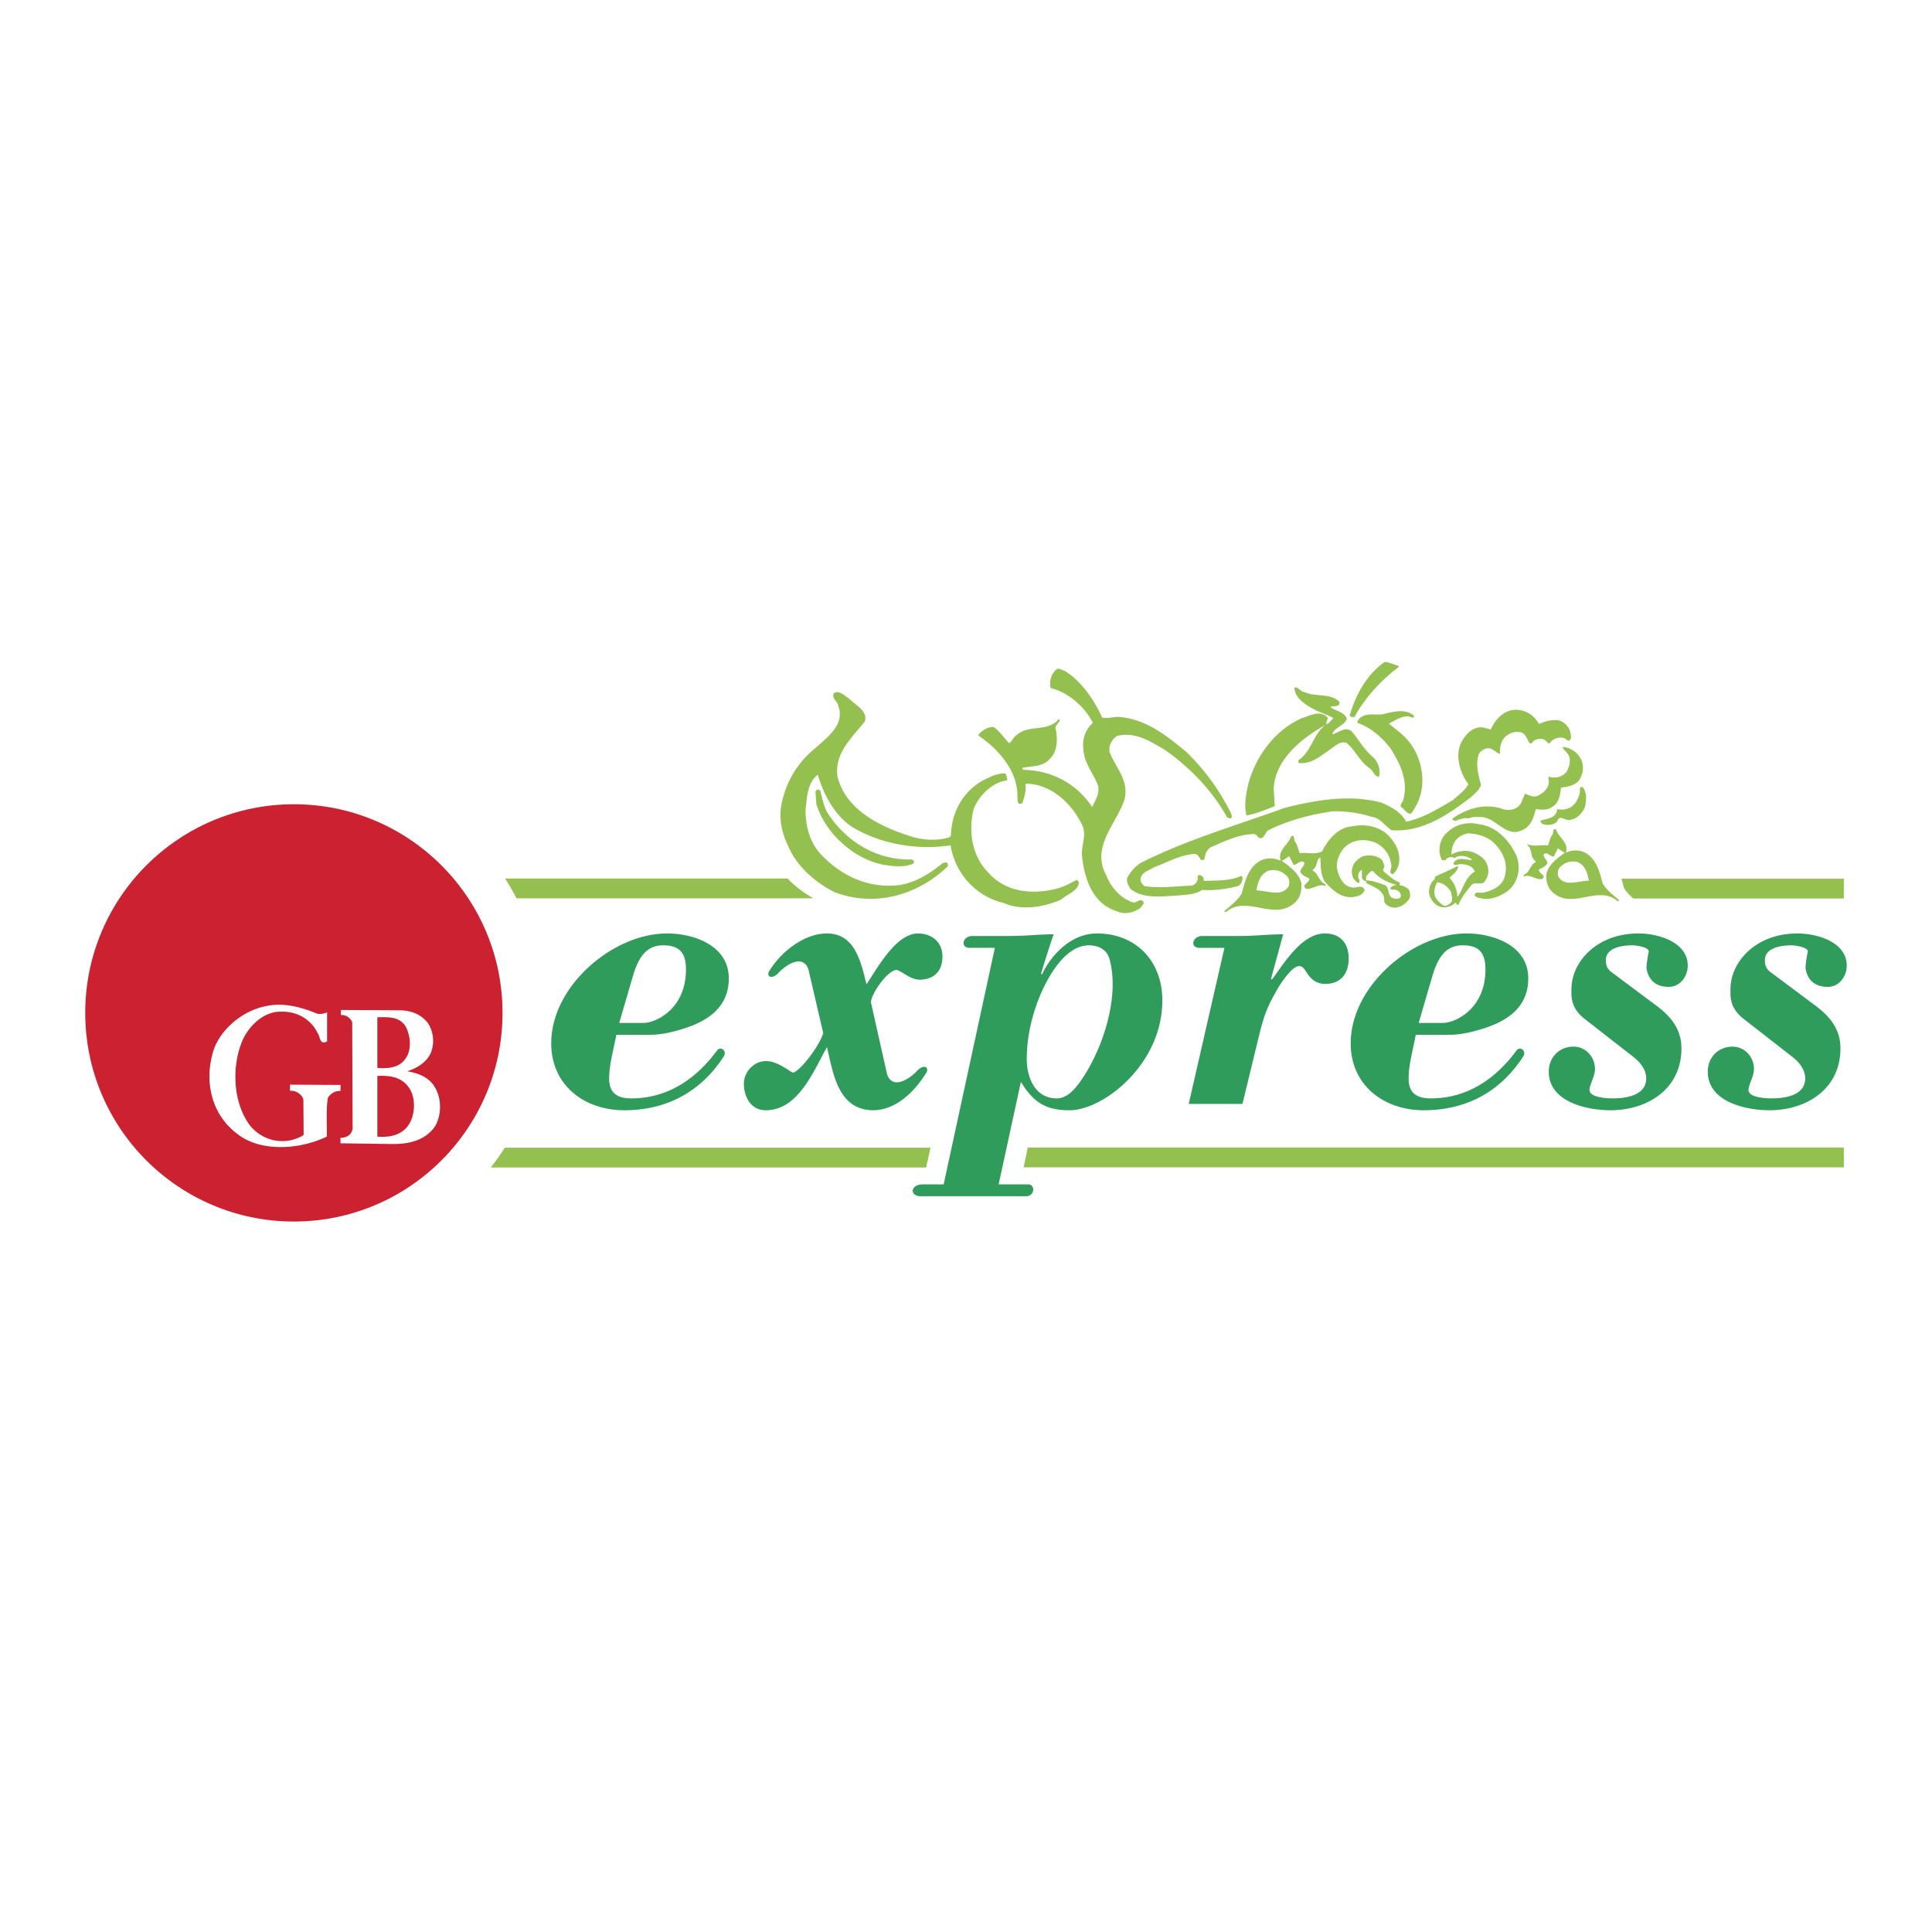 <svg xmlns="http://www.w3.org/2000/svg" width="2500" height="2500" viewBox="0 0 192.756 192.756"><g fill-rule="evenodd" clip-rule="evenodd"><path fill="#fff" d="M0 0h192.756v192.756H0V0z"/><path d="M29.321 121.873c11.496 0 20.816-9.32 20.816-20.816 0-11.497-9.32-20.817-20.816-20.817-11.497 0-20.817 9.32-20.817 20.817 0 11.496 9.32 20.816 20.817 20.816z" fill="#cc2131"/><path d="M31.632 101.13c.348.083.71 0 1.002-.14v2.91c-.779.418-.682-.529-.961-.863-.668-1.364-2.06-2.131-3.551-2.103-1.74-.07-3.203 1.322-3.899 2.799-1.142 2.604-1.002 6.281.724 8.564 1.017 1.239 2.562 1.783 4.081 1.462.446-.125.891-.251 1.267-.528l-.027-3.51c-.084-.432-.557-.78-.975-.877l-.362-.028v-.599l5.042.027v.6a1.371 1.371 0 0 0-1.267.71c-.182 1.211-.07 2.604-.098 3.843-2.535 1.24-6.462 1.616-8.857-.209-2.534-1.865-3.342-4.957-2.576-7.951.558-2.382 2.98-4.4 5.32-4.847 1.809-.403 3.591.099 5.137.74zM39.89 100.795c1.086.028 2.075.362 2.771 1.239.613.863.725 2.131.278 3.105-.459.92-1.42 1.463-2.312 1.741 1.155.194 2.297.626 2.868 1.796.585 1.102.53 2.715-.125 3.746-1.03 1.435-2.715 1.755-4.442 1.714l-4.958-.07v-.543c.446-.015.906-.153 1.114-.599l.098-.265-.042-10.667c-.153-.404-.584-.725-1.03-.725h-.098v-.501l5.878.029zm-2.242.696v5.056c1.114.083 2.228-.015 2.84-.976.613-.877.46-2.242 0-3.133-.598-1.016-1.74-.975-2.84-.947zm0 5.85v6.057c1.323.111 2.589-.181 3.245-1.378.557-1.03.585-2.646-.167-3.607-.738-.975-1.88-1.129-3.078-1.072z" fill="#fff"/><path d="M81.835 78.889c.19.692.334 1.469.682 2.152 1.897 2.952 4.947 4.816 8.508 4.712.112.075.275.31.057.416-.872.413-2.052.257-3.018.095-2.923-.588-5.775-3.188-6.618-6.06l-.085-1.231c.093-.212.324-.275.474-.084z" fill="#93c04e"/><path d="M81.296 74.684c1.283-1.155 3.013-2.395 2.348-4.232-.055-.459-.674-.752-.471-1.26.515-.41 1.064.223 1.484.466.634.651 1.956 1.254 1.633 2.314-1.33 1.668-3.098 3.22-2.723 5.562.908 3.46 4.566 5.074 7.577 5.994 1.146.312 2.488.358 3.6-.003l.135-.167c.035-2.228 1.136-4.304 3.104-5.449.727-.36 1.441-.764 2.299-.748.164.191.197.449.203.693-1.463.177-2.854 1.543-3.357 2.897-.52 2.196-.179 4.708 1.562 6.398 1.803 1.992 4.654 2.134 7.08 1.418a9.876 9.876 0 0 0 1.611-.772c.158.005.195.149.264.251-.117.911-1.213 1.158-1.803 1.724-1.684.727-3.926 1.12-5.713.314-2.764-.639-4.84-2.94-5.285-5.742-3.489.506-7.052-.161-9.836-1.843-1.759-1.176-2.844-3.257-3.418-5.206-1.057.82-1.081 2.306-1.222 3.501.011 1.714.428 3.301 1.627 4.543 2 2.055 4.613 3.304 7.639 2.98 1.665-.228 3.111-1.134 4.435-2.216.129-.01.276-.12.415-.014a.304.304 0 0 1 .044.373c-2.986 2.867-7.315 4.102-11.332 2.519-1.853-.95-3.711-2.543-4.542-4.544-.602-1.192-.939-2.576-.718-4.012.409-2.228 1.507-4.233 3.36-5.739z" fill="#93c04e"/><path d="M97.633 73.268c.414-.414.898-.754 1.498-.733.613.421 1.033 1.079 1.557 1.625.293-.218.422-.628.787-.858 1.18-1.031 3.08-.25 4.141-1.542.084.032.098.061.123.147-.121.21-.4.415-.439.699.236 1.008.248 2.337-.551 3.096-.715.832-1.781.709-2.732.904-.045.098.039.145.094.204 2.699.037 5.242 1.283 6.857 3.711.309-.675.76-1.317.588-2.137-.471-1.245-1.434-2.292-1.471-3.694a2.936 2.936 0 0 1 .947-2.567c-.814-1.657-2.48-3.044-4.209-3.476-.15-.59.018-1.314.477-1.769.283-.347.658-.005.955.076 1.719 1.074 2.926 2.931 3.709 4.644.512.089 1.031-.049 1.545-.075 2.738.153 4.811 1.812 6.852 3.497a22.238 22.238 0 0 1 4.471 6.156c.01.129.119.275.029.415-.135.124-.273.005-.414-.014-1.479-2.695-3.768-5.046-6.25-6.776-1.414-.835-2.979-1.847-4.781-1.367-.5.383-.818.943-.713 1.59.602 1.593 2.055 2.929 1.443 4.879-.84 2.371-3.318 4.641-1.76 7.454.404 1.114 1.477 2.337 2.65 2.664.396.114.717-.475 1.031-.064.133.248-.156.38-.234.578-.662.534-1.67.756-2.484.356-2.416-.799-3.197-3.368-3.404-5.604-.031-1.158.514-2.054-.021-3.059-1.014-2.078-3.076-4.007-5.518-4.035l-.104.067c.105.676-.115 1.296-.307 1.875-.102.054-.275.091-.387.03-.145-.406-.07-.875-.127-1.319-.236-2.237-1.996-4.198-3.852-5.449l.004-.129z" fill="#93c04e"/><path d="M113.916 86.037c4.596-2.297 9.518-3.71 14.32-5.458 3.041-.737 6.363-1.364 9.619-.493.914.417 1.91.895 2.434 1.899 1.697-.355 3.174-1.29 4.676-2.166.502-.468 1.234-.957 1.527-1.589-.846-1.187-1.373-2.863-.666-4.238.426-.757 1.168-1.545 2.135-1.412l.779.199c.436-1.027 1.385-2.023 2.611-1.966.912.061 1.752.561 2.178 1.419.566-.224 1.203-.458 1.928-.376.525.104.939.519 1.166.998.059.373.26.752-.064 1.055-.244-.008-.377-.27-.605-.292a1.326 1.326 0 0 0-1.363.566c-.227-.022-.316-.325-.529-.39-.279-.139-.639-.08-.9.04-.23.063-.348.545-.594.25-.217-.365-.383-.942-.879-1.031-.596-.121-1.133.104-1.561.502-.387.43-.508 1.011-.471 1.598l-.072.055c-.436-.215-.791-.685-1.354-.519-.275.104-.625.307-.709.618-.318.989-.014 2.056.238 2.994-.16.509-.615.879-1.043 1.264-2.35 1.804-4.852 3.474-7.887 3.268-.67-.452-1.156-1.254-1.982-1.34-1.199-.385-2.578-.576-3.895-.55-2.254.335-4.432.902-6.438 1.904-.338.259-.406.972-.955.724-.107-.19-.232-.309-.43-.358-1.559.017-2.955.725-4.332 1.32-.453.27-.568.737-.629 1.207-.115.039-.217.092-.344.06-.178-.235-.268-.538-.594-.606-1.502.076-2.744.847-4.09 1.329-.453.327-1.188.444-1.338 1.096-.068.341.15.605.414.8 1.564.211 3.016.005 4.561-.055.285.024.564-.237.674-.491.121-.167-.107-.618.248-.563.156.02.295.139.375.285-.031.113.066.188.02.3 1.217-.058 2.584.019 3.688-.486.158-.037.168.135.193.221-.039.313-.168.708-.543.795-1.109.276-2.301.448-3.498.363-.645.435-1.445.464-2.219.538-1.617.086-3.645.43-4.949-.659-.188-.335-.432-.701-.273-1.139.305-.571.826-1.168 1.422-1.49z" fill="#93c04e"/><path d="M123.895 89.128c.314-1.231.664-2.663 1.93-3.29.582-.294 1.381-.238 1.957.04-.363-1.056.77-1.588 1.041-2.436.408-.215.215.393.395.556.26.338.289.739.447 1.116.805-.1 1.508.195 2.234-.165.555-1.124 1.6-2.416 2.959-2.497 1.268-.27 2.645-.036 3.572.81.801.785 1.324 1.775 1.141 2.912-.1.412-.299.79-.621 1.05-.525-.119.037-.685-.178-1.078-.08-.945-.918-1.932-1.838-2.178-1.047-.322-2.225-.135-2.971.782-.42.6-.717 1.333-.531 2.11.178.663.604 1.55 1.385 1.663.438.187 1.086-.377 1.334.275-.176.537-.795.672-1.297.712-1.129.046-1.988-.755-2.66-1.536-.463-.674-.416-1.572-.459-2.417-.375.101-.295.675-.52.982l-.281.305c.617.279.617 1.093 1.252 1.344.012.072.125.133.037.202-.734-.269-1.258.399-1.939.275-.084-.074-.234-.237-.115-.376.193-.207.484-.383.465-.641-.338-.155-.773-.327-.904-.675.025-.356.418-.542.418-.914-.432-.329-.695.233-1.08.234l-.441-.872c-.262.147-.498.368-.744.459.795.571 1.701 1.217 1.951 2.226.07.831-.143 1.624-.861 2.127-2.068 1.557-4.666-.963-6.654.768l-.197-.078c.614-.534 1.378-1.08 1.773-1.795zM129.818 71.677c.809-.229 1.947-.946 2.674-.035-.051.198-.213.393-.15.609.303-.075.459-.427.707-.59-.559-.348-1.182-.527-1.758-.79-.885-.459-2.104-1.145-2.15-2.261.377-.158.613.436 1.014.436 1.053.537 2.584.047 3.467.978.123.547-.557.38-.846.485l-.031.042c.529.418 1.385.448 1.631 1.157-.209.678-1.127.789-1.451 1.492l.068.06c.594-.194 1.316-.869 1.924-.233.711.882 1.221 1.829 2.111 2.545.51.518.74 1.269.547 1.933-.471-.031-.551-.604-.928-.861-1.033-.693-1.422-1.821-2.312-2.538-.691-.196-1.184.373-1.711.726-.936.639-1.85 1.436-3.031 1.294-.096-.104-.078-.188-.018-.301 1.316-.897 1.389-2.523 2.65-3.479-2.346 1.276-5.035 3.453-5.15 6.364l.111 1.718c-.928.354-1.828.765-2.818.93-.295-1.01-.023-2.187.182-3.18.735-2.687 2.598-5.294 5.268-6.501zM138.145 66.039c.5.032.906.26 1.359.39l.066.103c-1.816 1.322-3.453 3.194-4.432 4.988-.158.052-.373.044-.48-.146.615-2.035 1.625-4 3.487-5.335z" fill="#93c04e"/><path d="M135.779 85.529c.568-.309 1.436-.208 1.953.139.279.182.268.467.389.7.021.215-.211.335-.09.554.512.446 1.025.907 1.645 1.143l-.051.241c.342.055.65.194.914.418.148.262.221.665.066.959-.346.488-.887.869-1.502.876-.412-.043-.822-.2-1.006-.621.137-1.095-1.078-1.452-1.793-1.848l.006-.2c-.174.08-.338-.155-.432-.301v-.814c-.32.16-.434.528-.346.874.098.103.107.232.088.389-.178.165-.338-.169-.465-.231-.301-.353-.354-.898-.195-1.335.114-.425.468-.698.819-.943zM137.891 71.273c.994-.222 2.252-.636 3.154.11.012.058.039.102.021.173-.176.122-.396-.085-.609-.093-.717.018-1.273.413-1.885.734.807.671 1.783 1.334 2.363 2.311 1.004 1.535 1.324 3.79.521 5.533a7.17 7.17 0 0 1-.684 1.147c-.457.013-.654-.494-1.004-.692-.105-.261.186-.436.223-.678.566-1.895-.314-3.668-1.289-5.188-.861-1.102-1.957-2.055-3.215-2.484-.166-.135.053-.27.086-.397.581-.665 1.515-.404 2.318-.476zM143.15 87.724c-.07-.329.297-.356.463-.473.621-.25 1.256-.567 1.822-.846.129.208-.137.402-.211.604l-.604.562c.457.518.76 1.153.777 1.859l.066.002c.559-.836.703-1.875 1.676-2.479-.238-.592-.871-.736-1.469-.744-.219.046-.521.186-.678-.023.064-.242.342-.423.561-.47.449-.065.92.073 1.299.114-.047-.206-.318-.228-.477-.342-.377-.108-.918-.168-1.24.119-.373-.162-.553-.114-.887.132l-.004.136c-.076-.179-.26.045-.377-.081-.398-.679-.295-1.68.135-2.316.854-1.124 2.199-1.579 3.6-1.232 1.701.209 3.023 1.626 3.703 3.156.436 1.142.203 2.547-.791 3.422-.715.555-1.668.956-2.525.846-.309-.092-.631-.049-.865-.342.043-.474.656-.154.961-.292.779-.177 1.73-.605 2.004-1.464.426-1.288-.062-2.473-.953-3.386-.707-.73-1.676-.982-2.637-1.042-.602.074-1.238.472-1.477 1.061-.16.307-.188.7-.227 1.064.609-.373 1.592-.528 2.312-.177.494.22 1.092.608 1.262 1.184.188.455.168 1.038-.119 1.461-.326.831-1.141.015-1.543.693-.469.567-.924 1.149-1.178 1.818-.166.103-.24-.09-.291-.213-.422.419-1.107.64-1.695.375-.521-.222-.869-.791-.973-1.31.022-.541.119-1.04.58-1.376z" fill="#93c04e"/><path d="M144.9 81.675c1.377-.966 3.066-1.521 4.807-1.032.535.248 1.322.232 1.779-.181.383-.358.443-.855.672-1.276.367.142.744.369 1.193.242.463-.212.977-.581 1.123-1.09.123-.281-.021-.601.029-.856.637.208 1.355.062 1.773-.453.303-.475.516-1.268.162-1.78-.133-.262-.512-.461-.518-.732a2.283 2.283 0 0 1 1.707 1.045c.34.512.412 1.286.135 1.862-.273.876-1.238 1.072-2.027 1.158-.066.698-.182 1.537-.881 1.927-.439.341-1.109.29-1.621.214-.213.765-.428 1.614-1.199 2.016-1.852 1.064-2.766-1.411-4.559-1.217-.369-.056-.688.033-1.004.137-.283-.11-.688.062-1.033.135-.147.152-.532.11-.538-.119zM153.709 81.868c.662-.191 1.578-.23 1.654-1.142.723.154 1.416-.05 1.865-.677.23-.435.475-.87.393-1.43.074-.083.176-.123.275-.09.453.516.369 1.313.246 1.952-.234.578-.742 1.188-1.389 1.294-.537.252-1.092-.595-1.375.124-.213.335-.6.379-.973.409-.282-.039-.696-.054-.696-.44z" fill="#93c04e"/><path d="M126.547 86.864c.619-.15 1.285.002 1.727.432.363.27.42.7.305 1.11-.668 1.134-2.131.44-3.23.431.141-.767.356-1.603 1.198-1.973zM143.402 88.031c.598.05 1.098.481 1.379 1.006.031.315.205.65.023.958-.195.265-.574.494-.895.283-.363-.284-.777-.685-.789-1.156a1.685 1.685 0 0 1 .282-1.091zM136.83 86.909l.172.006c.617.764 1.475 1.123 2.352 1.382-.242-.008-.432.114-.623.25-.047.113.066.188.121.218.389-.043.756.069.885.445.055.06.023.172.02.272-.166.251-.479.197-.721.146-.764-.212-.258-1.195-1.021-1.378-.537-.176-1.143-.426-1.701-.402-.128-.448.239-.735.516-.939z" fill="#fff"/><path d="M152.646 84.669c.18.427.123.738.336 1.027l.266.288c-.584.263-.586 1.033-1.184 1.269-.012.068-.117.125-.033.19.691-.253 1.186.377 1.83.26.078-.07.221-.224.109-.355-.184-.196-.459-.361-.439-.605.318-.146.73-.309.854-.637-.023-.336-.395-.513-.395-.863.408-.311.656.22 1.02.221l.418-.825c.248.14.471.348.703.435-.75.539-1.605 1.149-1.844 2.102-.066.785.135 1.533.812 2.009 1.955 1.47 4.408-.91 6.287.725l.186-.074c-.584-.506-1.303-1.021-1.678-1.696-.297-1.164-.627-2.515-1.822-3.107-.549-.277-1.303-.224-1.848.038.344-.997-.727-1.5-.984-2.3-.385-.203-.203.372-.373.525-.244.319-.271.698-.422 1.054-.758-.095-1.424.185-2.109-.156.199.25.312.418.31.475z" fill="#93c04e"/><path d="M157.391 86.001c-.586-.141-1.215.002-1.631.408-.342.255-.396.662-.287 1.049.631 1.071 2.01.416 3.049.406-.133-.723-.336-1.512-1.131-1.863z" fill="#fff"/><path d="M87.158 110.771c-3.518 0-4.021-3.597-4.648-6.304-1.341 2.369-2.848 6.304-6.115 6.304-1.466 0-2.178-1.312-2.178-2.665 0-1.143 1.006-2.242 2.178-2.242.837 0 1.55.465 1.927.677.293.169.67.466.796.466.544 0 2.555-2.454 3.016-3.935l-1.418-6.102c-.121-.725-.514-.926-.725-1.005-.724-.238-1.806.511-2.401 1.186-.675.601-1.124.236-.853-.254 1.216-1.982 3.512-3.766 5.773-3.766 2.806 0 3.392 2.876 3.937 5.077 1.089-1.607 2.932-5.077 5.151-5.077 1.34 0 2.429.846 2.429 2.284 0 1.523-.879 2.327-2.303 2.327-.461 0-.964-.254-1.382-.508-.419-.254-.754-.465-.921-.465-1.005.127-2.639 2.622-2.513 3.299l1.424 6.346.12.519c.122.725.514.926.725 1.005.724.237 1.805-.512 2.401-1.187.675-.6 1.124-.236.853.254-1.216 1.982-3.089 3.767-5.351 3.767h.078v-.001zM99.635 118.166h2.932c.75-.019.691 1.197-.211 1.185H91.862c-1.123-.014-1.065-1.177.21-1.185h2.077l5.109-23.597s-1.707-.016-2.509 0c-.949.019-.745-1.198.292-1.185.854.011 3.809 0 3.809 0 1.424 0 2.848-.169 4.271-.169a104.914 104.914 0 0 0-1.256 3.934l.084.085c1.004-2.115 3.016-4.103 5.486-4.103 3.895 0 6.533 2.75 6.533 6.684 0 6.388-5.906 10.956-9.256 10.956-2.346 0-3.602-.762-4.857-2.835l-2.22 10.23zm4.105-18.774c-.797 1.946-1.299 4.104-1.299 6.261 0 1.819.795 3.895 2.932 3.935 1.061.02 1.875-.826 2.811-2.284 1.883-2.938 3.543-7.902 2.508-11.633-.273-.984-1.172-1.354-2.053-1.354-2.387-.002-4.104 3.171-4.899 5.075zM126.809 97.657l.084.085c1.172-1.565 2.975-4.611 5.277-4.611 1.549 0 2.387.973 2.387 2.496s-.795 2.538-2.346 2.538c-.879 0-1.34-.465-1.676-.889-.334-.465-.502-.888-.92-.888-.713 0-1.844 1.734-2.137 2.242-1.004 1.734-1.34 2.58-1.842 4.61l-1.676 6.896h-5.36l3.561-15.567h-2.482c-1.004-.007-.713-1.198.295-1.185h3.779c1.424 0 2.848-.169 4.271-.169l-1.215 4.442zM158.125 101.677c-1.465-1.143-1.34-2.285-1.34-3.004 0-2.622 2.43-5.542 6.701-5.542 1.842 0 4.9.804 4.9 3.214 0 1.058-.754 2.115-1.885 2.115-1.215 0-2.012-.592-2.221-1.818-.041-.254.127-1.27.209-1.65.127-.507-1.297-.677-1.633-.677-.963 0-2.639.212-2.639 1.481 0 .761.293 1.015.838 1.396l4.188 3.13c1.426 1.059 2.514 2.327 2.514 4.272 0 4.104-3.434 6.177-7.078 6.177-2.303 0-6.156-.804-6.156-3.85 0-1.438 1.047-2.496 2.471-2.496 1.215 0 2.137 1.016 2.137 2.242 0 .719-.545 1.565-.545 2.073 0 .761 1.676.846 2.303.846 1.258 0 3.352-.254 3.352-1.988 0-.931-.629-1.65-1.34-2.2l-4.776-3.721zM173.99 101.677c-1.465-1.143-1.34-2.285-1.34-3.004 0-2.622 2.43-5.542 6.701-5.542 1.844 0 4.9.804 4.9 3.214 0 1.058-.754 2.115-1.885 2.115-1.215 0-2.01-.592-2.221-1.818-.041-.254.127-1.27.211-1.65.125-.507-1.299-.677-1.635-.677-.963 0-2.637.212-2.637 1.481 0 .761.293 1.015.836 1.396l4.189 3.13c1.424 1.059 2.512 2.327 2.512 4.272 0 4.104-3.434 6.177-7.078 6.177-2.303 0-6.156-.804-6.156-3.85 0-1.438 1.047-2.496 2.471-2.496 1.215 0 2.137 1.016 2.137 2.242 0 .719-.545 1.565-.545 2.073 0 .761 1.676.846 2.305.846 1.256 0 3.35-.254 3.35-1.988 0-.931-.629-1.65-1.34-2.2l-4.775-3.721zM61.488 103.241c-.251 1.438-.712 2.919-.712 4.357 0 1.523.879 1.988 2.219 1.988 3.602 0 6.45-1.925 8.544-4.78.378-.477 1.018.053.67.592-2.299 3.564-5.737 5.373-9.926 5.373-3.937 0-7.287-2.454-7.287-6.684 0-5.711 6.156-10.957 11.559-10.957 2.639 0 6.157 1.184 6.157 4.484 0 2.707-1.843 4.104-4.188 4.907-1.13.381-2.429.719-3.644.719h-3.392v.001zm2.722-1.184c1.173 0 4.229-1.354 4.229-5.329 0-1.608-.586-2.412-2.261-2.412-1.256 0-2.303.593-3.015 3.004l-1.382 4.737h2.429zM141.25 103.241c-.25 1.438-.711 2.919-.711 4.357 0 1.523.879 1.988 2.219 1.988 3.602 0 6.449-1.925 8.545-4.78.377-.477 1.018.053.67.592-2.299 3.564-5.738 5.373-9.926 5.373-3.938 0-7.287-2.454-7.287-6.684 0-5.711 6.156-10.957 11.559-10.957 2.639 0 6.156 1.184 6.156 4.484 0 2.707-1.842 4.104-4.188 4.907-1.131.381-2.43.719-3.645.719h-3.392v.001zm2.723-1.184c1.172 0 4.23-1.354 4.23-5.329 0-1.608-.586-2.412-2.262-2.412-1.256 0-2.303.593-3.016 3.004l-1.383 4.737h2.431z" fill="#2f9c5c"/><path d="M50.366 114.507c-.437.682-.905 1.34-1.404 1.975h43.437l.439-1.975H50.366zM183.965 116.464l-.01-1.975h-81.414l-.412 1.975h81.836zM161.768 87.669c.092.3.168.603.242.894.227.408.578.757.949 1.08h20.996l.01-1.974h-22.197zM51.53 89.626h29.629a11.13 11.13 0 0 1-2.585-1.975H50.395c.407.64.786 1.298 1.135 1.975z" fill="#93c04e"/></g></svg>